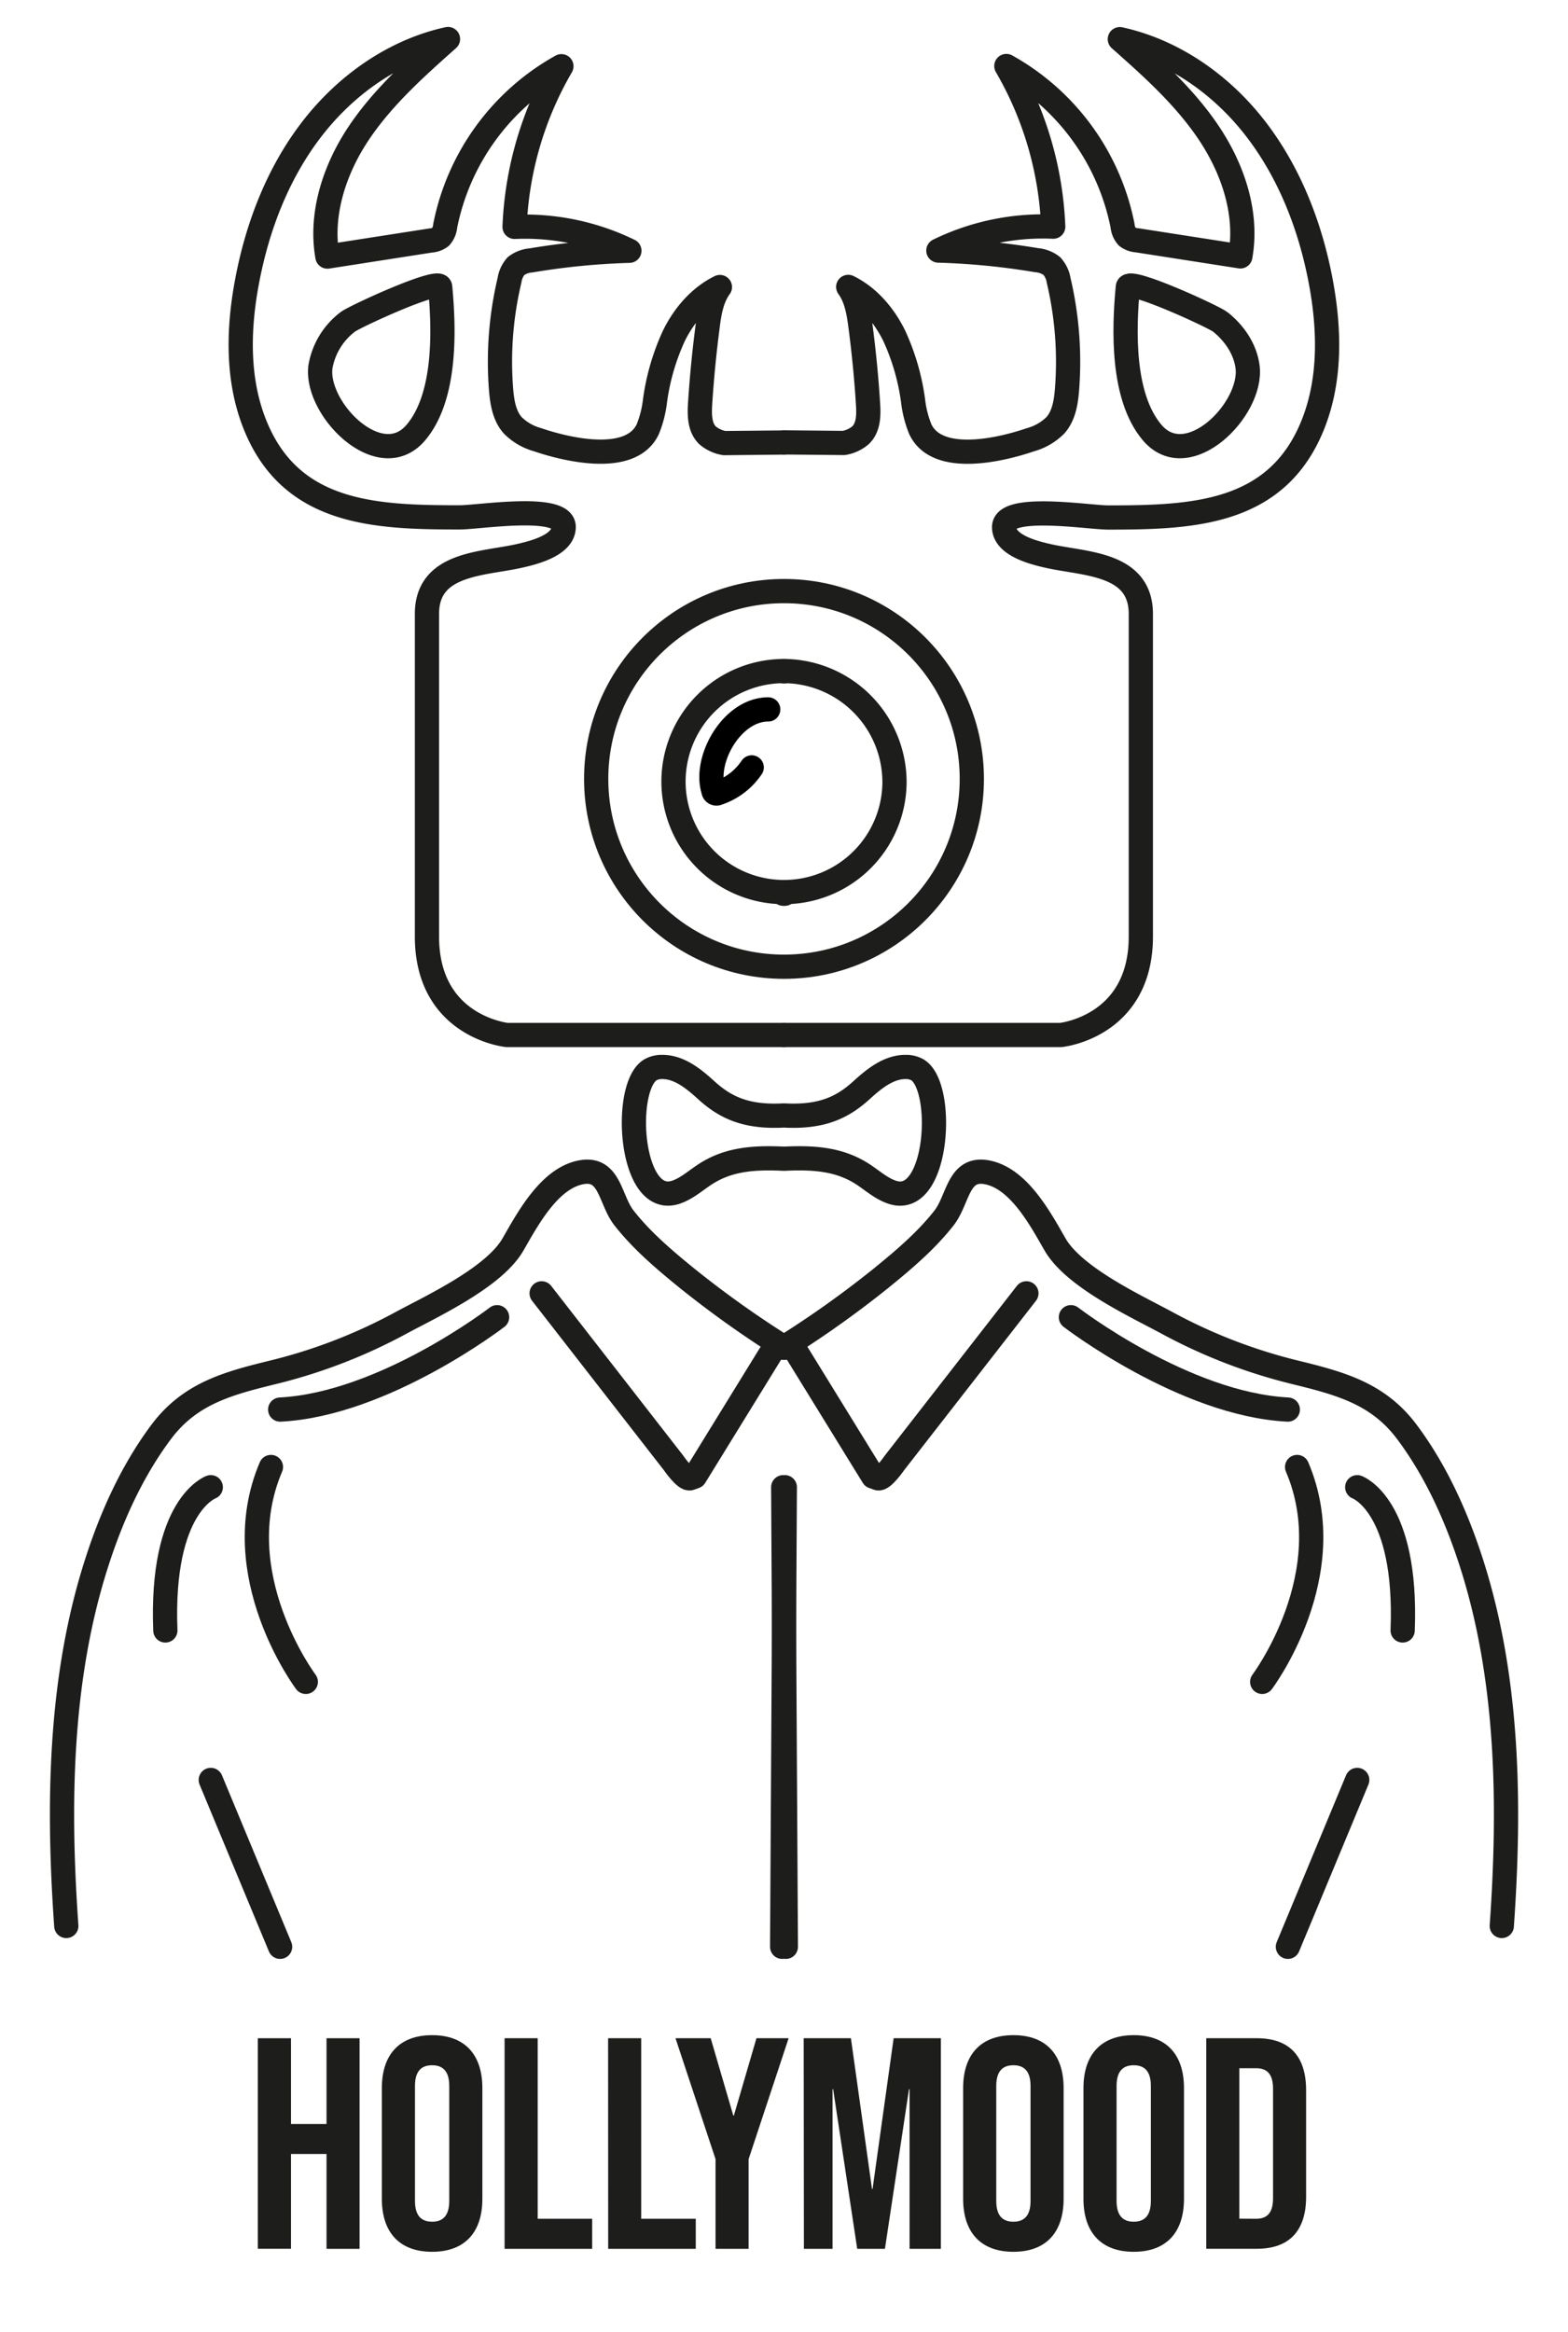 <svg id="Capa_1" data-name="Capa 1" xmlns="http://www.w3.org/2000/svg" viewBox="0 0 383.12 569.73"><defs><style>.cls-1,.cls-2{fill:none;stroke-linecap:round;stroke-linejoin:round;stroke-width:5.92px;}.cls-1{stroke:#1d1d1b;}.cls-2{stroke:#000;}.cls-3{fill:#1d1d1b;}</style></defs><path class="cls-1" d="M191.56,252.88H123.89s-19.57-1.95-19.57-24.08V150c0-12.48,13.53-12.15,22.51-14.16,3.18-.72,10.84-2.5,10.9-7.05.07-5.77-20.7-2.38-25.41-2.38-20.95,0-41.7-.77-50.31-23.39-4.13-10.87-3.78-23-1.62-34.39,2.52-13.33,7.52-26.35,15.8-37.09s20-19.08,33.27-22c-7.92,7.05-15.93,14.21-21.81,23S78.15,52.26,80,62.69l25.24-3.93a4.45,4.45,0,0,0,2.42-.88,4.75,4.75,0,0,0,1.12-2.7,57.44,57.44,0,0,1,28.39-39,84.73,84.73,0,0,0-11.44,39.25,58.15,58.15,0,0,1,28.05,5.84,175.42,175.42,0,0,0-24,2.35A7,7,0,0,0,126.09,65a6.78,6.78,0,0,0-1.6,3.48,86.33,86.33,0,0,0-2.07,26.57c.25,3.14.76,6.49,2.85,8.85a13.66,13.66,0,0,0,6.07,3.53c7,2.4,22.8,6.23,26.94-2.57a26.58,26.58,0,0,0,1.77-7A55.74,55.74,0,0,1,164.68,82c2.47-5,6.25-9.41,11.22-11.87-2,2.74-2.58,6.25-3,9.63q-1.22,9.33-1.83,18.75c-.18,2.75-.19,5.87,1.77,7.82a8.43,8.43,0,0,0,4.15,1.93l14.53-.14"/><path class="cls-1" d="M107.55,70.12c1,10.65,1.42,26.72-5.85,35.46C93,116.1,77,100,78.29,89.66a17.46,17.46,0,0,1,6.67-11C86.31,77.51,107.33,67.81,107.55,70.12Z"/><path class="cls-1" d="M191.76,218.36h-.19"/><path class="cls-1" d="M191.76,164h-.19"/><path class="cls-1" d="M191.75,329.3A249,249,0,0,1,168,312.42c-5.51-4.47-11.12-9.21-15.52-14.82-3.55-4.52-3.38-12.59-10.6-11.15-7.75,1.55-13,11.47-16.54,17.61-4.6,8-19.53,14.95-27.16,19.05a130.45,130.45,0,0,1-30.72,12c-11.25,2.77-20.85,5.08-28.09,14.77s-12.3,21.05-15.94,32.57c-8.94,28.2-9.3,58.88-7.23,88.12"/><path class="cls-1" d="M132.34,316l32.21,41.4s2.89,4.22,4.07,3.79l1.17-.43,20-32.47"/><path class="cls-1" d="M121.46,321.83s-27.62,21.27-53,22.57"/><path class="cls-1" d="M51.5,363.37s-12.3,4.41-11.1,35"/><line class="cls-1" x1="51.5" y1="434.89" x2="68.44" y2="475.66"/><path class="cls-1" d="M74.72,410.93S55,384.68,66.2,358.43"/><line class="cls-1" x1="191.76" y1="363.37" x2="191.11" y2="475.66"/><path class="cls-1" d="M191.64,108.09l14.52.14a8.43,8.43,0,0,0,4.15-1.93c2-2,1.95-5.07,1.77-7.82q-.6-9.41-1.83-18.75c-.44-3.38-1-6.89-3-9.63,5,2.46,8.74,6.91,11.21,11.87a55.74,55.74,0,0,1,4.63,15.89,26.58,26.58,0,0,0,1.77,7c4.15,8.8,19.89,5,26.94,2.57a13.69,13.69,0,0,0,6.08-3.53c2.09-2.36,2.6-5.71,2.84-8.85a86.64,86.64,0,0,0-2.06-26.57A6.79,6.79,0,0,0,257,65a7,7,0,0,0-3.72-1.43,175.11,175.11,0,0,0-24-2.35,58.16,58.16,0,0,1,28.06-5.84,84.86,84.86,0,0,0-11.45-39.25,57.44,57.44,0,0,1,28.39,39,4.75,4.75,0,0,0,1.12,2.7,4.45,4.45,0,0,0,2.42.88l25.24,3.93c1.86-10.43-1.76-21.25-7.64-30.07s-13.89-16-21.8-23c13.25,2.9,25,11.24,33.26,22s13.29,23.76,15.81,37.09c2.15,11.42,2.5,23.52-1.63,34.39-8.61,22.62-29.36,23.39-50.31,23.39-4.71,0-25.48-3.39-25.41,2.38.06,4.55,7.72,6.33,10.9,7.05,9,2,22.51,1.68,22.51,14.16V228.8c0,22.13-19.57,24.08-19.57,24.08H191.56"/><path class="cls-1" d="M275.57,70.12c-1,10.65-1.42,26.72,5.85,35.46,8.74,10.52,24.71-5.57,23.41-15.92-.55-4.38-3.24-8.28-6.66-11C296.82,77.51,275.8,67.81,275.57,70.12Z"/><circle class="cls-1" cx="191.56" cy="190.31" r="45.89"/><path class="cls-1" d="M218.56,191.15a27,27,0,1,1-27-27.19A27.19,27.19,0,0,1,218.56,191.15Z"/><path class="cls-1" d="M191.57,218.36h-.2"/><path class="cls-1" d="M191.57,164h-.2"/><path class="cls-1" d="M218.06,291.32c-2.54-.82-4.6-2.63-6.79-4.12-5.71-3.89-11.92-4.47-19.71-4.09-7.8-.38-14,.2-19.7,4.09-2.2,1.49-4.27,3.3-6.79,4.12-11.25,3.63-13-25.91-6.12-29.95a5.65,5.65,0,0,1,2.77-.68c4.17-.05,7.73,2.84,10.81,5.65,4.73,4.3,9.82,6.7,19,6.2,9.19.5,14.28-1.9,19-6.2,3.09-2.81,6.65-5.7,10.83-5.65a5.65,5.65,0,0,1,2.77.68C231,265.41,229.31,295,218.06,291.32Z"/><path class="cls-1" d="M191.37,329.3a249,249,0,0,0,23.76-16.88c5.51-4.47,11.12-9.21,15.52-14.82,3.55-4.52,3.39-12.59,10.6-11.15,7.76,1.55,13,11.47,16.54,17.61,4.61,8,19.54,14.95,27.16,19.05a130.62,130.62,0,0,0,30.72,12c11.26,2.77,20.86,5.08,28.1,14.77s12.29,21.05,15.94,32.57c8.93,28.2,9.29,58.88,7.23,88.12"/><path class="cls-1" d="M250.79,316l-32.22,41.4s-2.89,4.22-4.06,3.79l-1.18-.43-20-32.47"/><path class="cls-1" d="M261.66,321.83s27.62,21.27,53,22.57"/><path class="cls-1" d="M331.62,363.37s12.3,4.41,11.1,35"/><line class="cls-1" x1="331.62" y1="434.89" x2="314.68" y2="475.66"/><path class="cls-1" d="M308.4,410.93s19.74-26.25,8.53-52.5"/><line class="cls-1" x1="191.37" y1="363.37" x2="192.01" y2="475.66"/><path class="cls-2" d="M187.7,173.33c-8.84,0-15.79,12.26-13.39,19.83a.75.75,0,0,0,1.11.63,16.12,16.12,0,0,0,8.25-6.29"/><path class="cls-3" d="M63,498H71.1v20.95h8.68V498h8.08v51.46H79.78V526.28H71.1v23.16H63Z"/><path class="cls-3" d="M93.3,537.24V510.18c0-8.23,4.34-12.93,12.28-12.93s12.28,4.7,12.28,12.93v27.06c0,8.23-4.34,12.94-12.28,12.94S93.3,545.47,93.3,537.24Zm16.47.51V509.67c0-3.68-1.62-5.07-4.19-5.07s-4.19,1.39-4.19,5.07v28.08c0,3.68,1.62,5.08,4.19,5.08S109.77,541.43,109.77,537.75Z"/><path class="cls-3" d="M123.29,498h8.09v44.11h13.31v7.35h-21.4Z"/><path class="cls-3" d="M148.58,498h8.09v44.11H170v7.35h-21.4Z"/><path class="cls-3" d="M174.83,527.53,165.05,498h8.6l5.52,18.89h.14L184.83,498h7.86l-9.78,29.55v21.91h-8.08Z"/><path class="cls-3" d="M196.37,498h11.54l5.15,36.83h.14L218.35,498h11.54v51.46h-7.65v-39h-.14l-5.88,39h-6.77l-5.88-39h-.15v39h-7Z"/><path class="cls-3" d="M235.33,537.24V510.18c0-8.23,4.34-12.93,12.28-12.93s12.27,4.7,12.27,12.93v27.06c0,8.23-4.33,12.94-12.27,12.94S235.33,545.47,235.33,537.24Zm16.47.51V509.67c0-3.68-1.62-5.07-4.19-5.07s-4.19,1.39-4.19,5.07v28.08c0,3.68,1.61,5.08,4.19,5.08S251.8,541.43,251.8,537.75Z"/><path class="cls-3" d="M264.73,537.24V510.18c0-8.23,4.34-12.93,12.28-12.93s12.28,4.7,12.28,12.93v27.06c0,8.23-4.34,12.94-12.28,12.94S264.73,545.47,264.73,537.24Zm16.47.51V509.67c0-3.68-1.62-5.07-4.19-5.07s-4.19,1.39-4.19,5.07v28.08c0,3.68,1.62,5.08,4.19,5.08S281.2,541.43,281.2,537.75Z"/><path class="cls-3" d="M294.73,498h12.35c8.08,0,12.05,4.48,12.05,12.72v26c0,8.24-4,12.72-12.05,12.72H294.73Zm12.2,44.11c2.57,0,4.12-1.32,4.12-5V510.33c0-3.67-1.55-5-4.12-5h-4.12v36.76Z"/></svg>